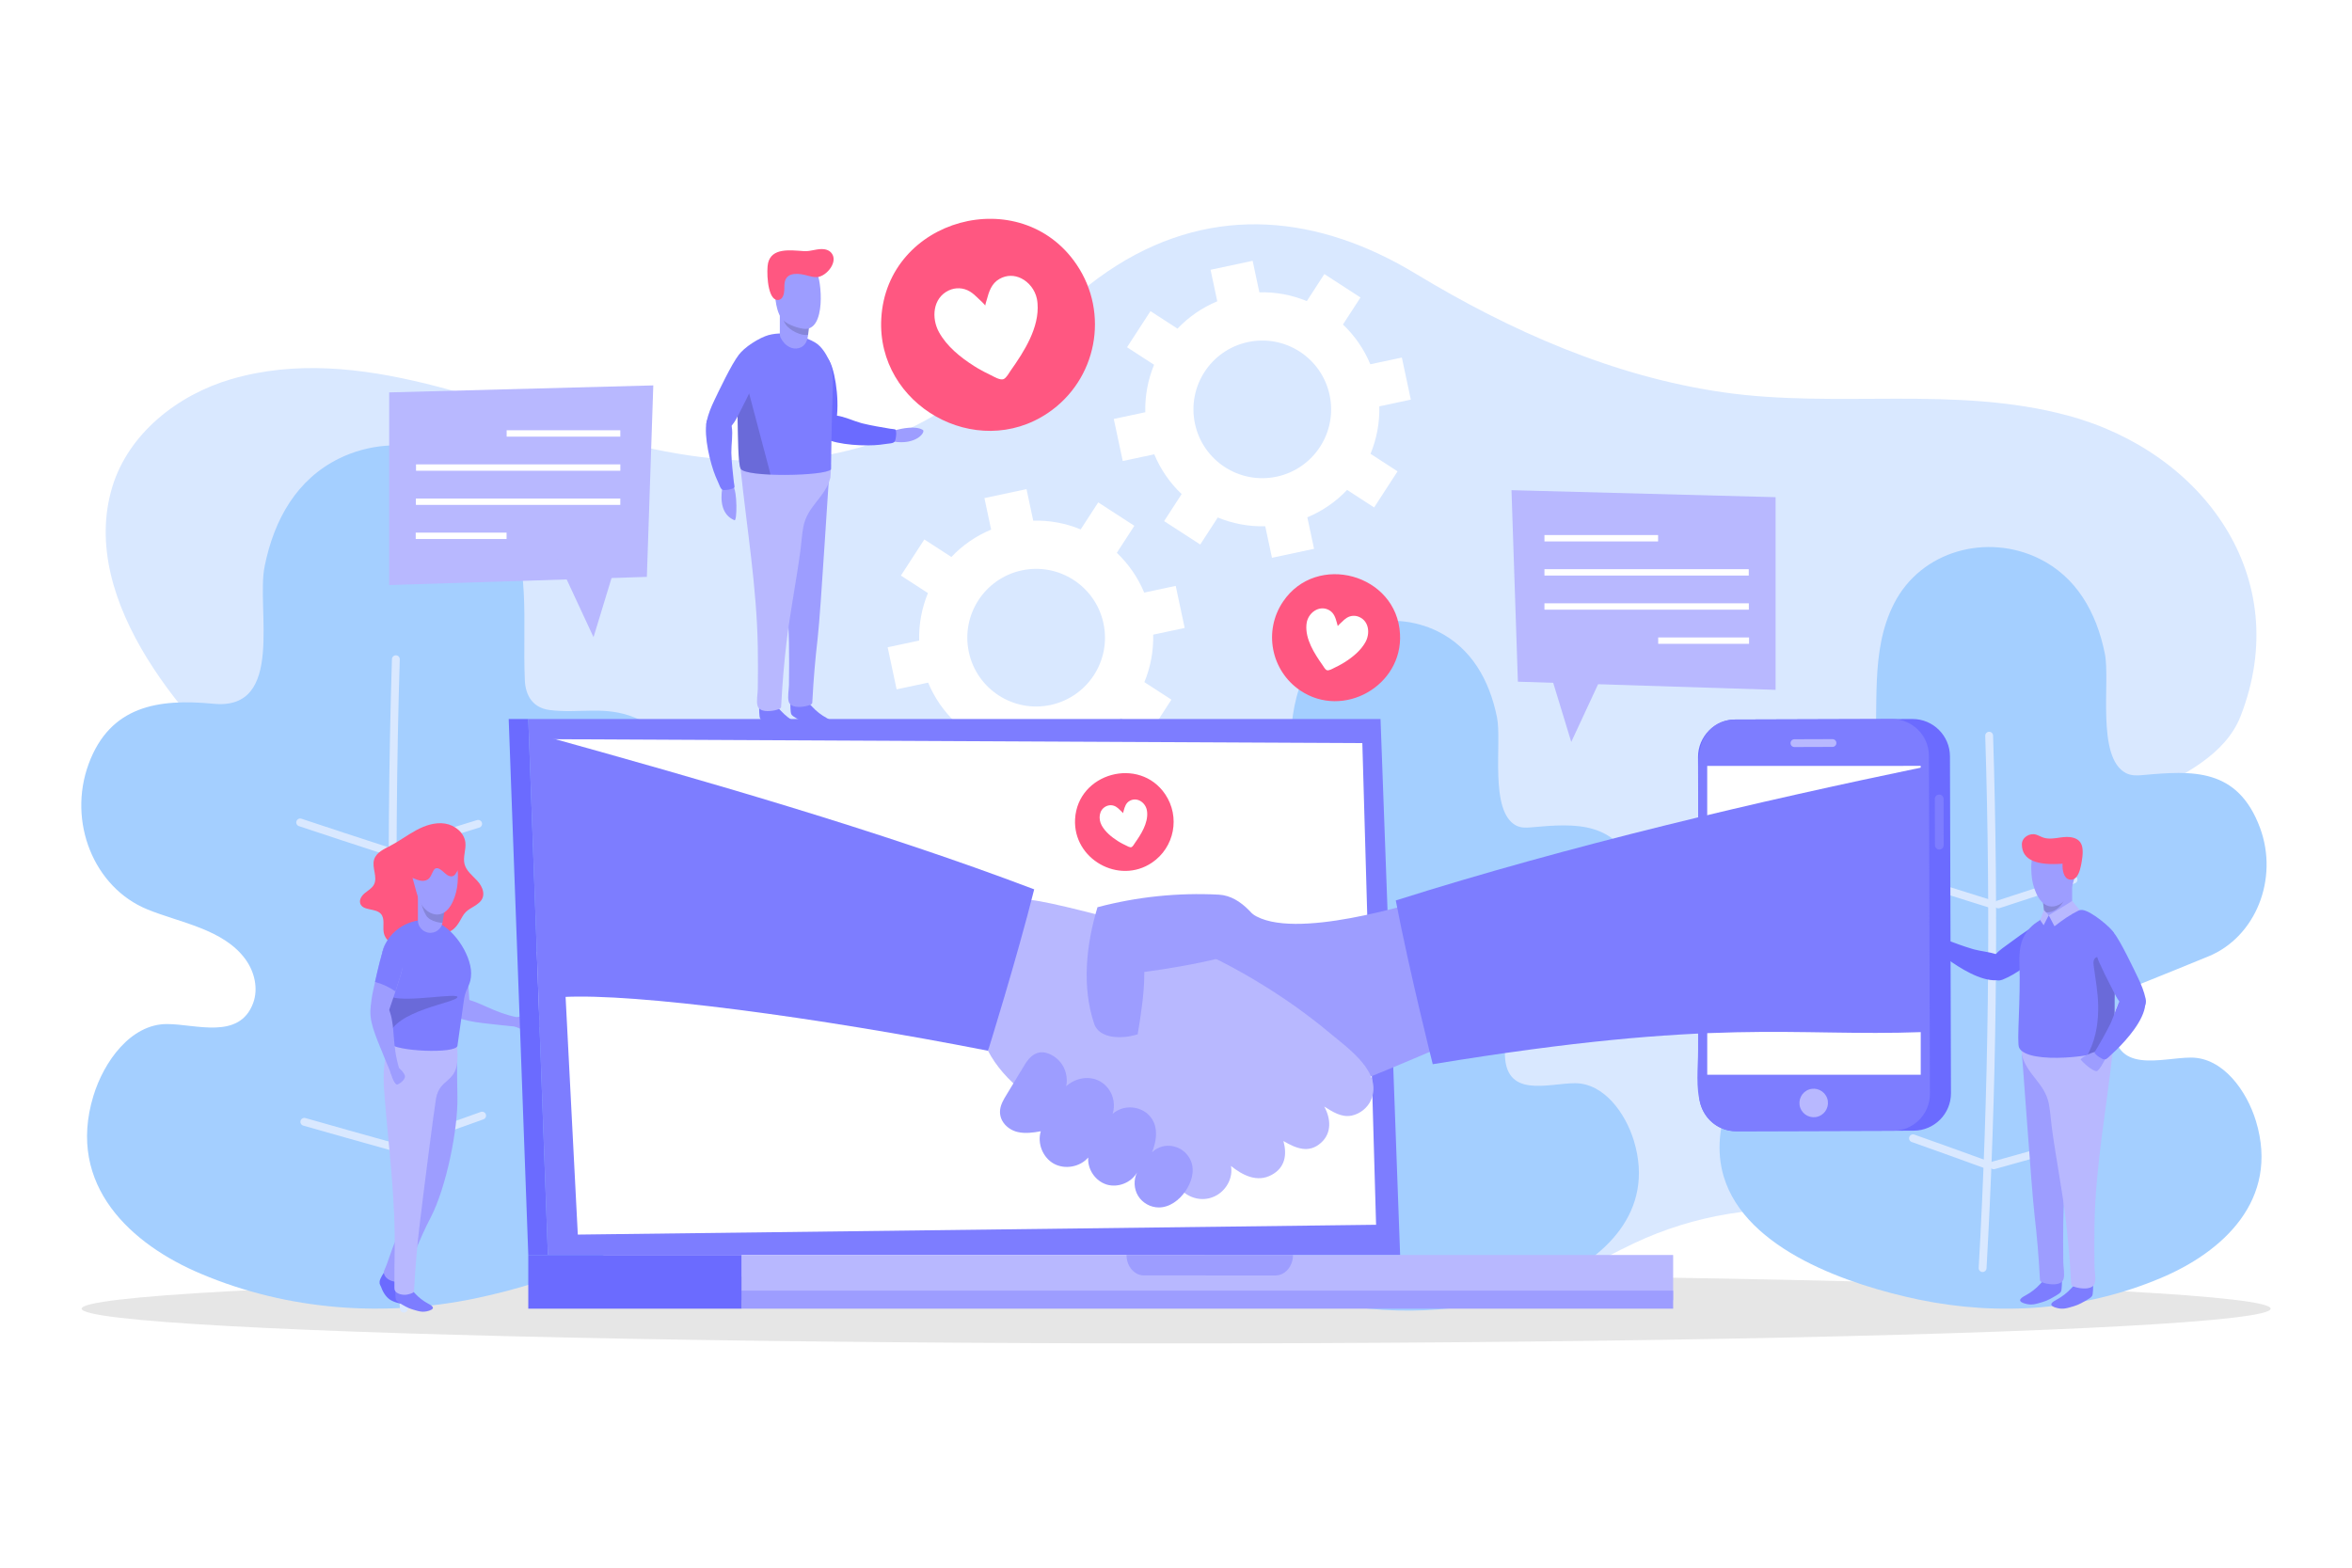 <?xml version="1.0" encoding="utf-8"?>
<!-- Generator: Adobe Illustrator 24.2.0, SVG Export Plug-In . SVG Version: 6.00 Build 0)  -->
<svg version="1.1" xmlns="http://www.w3.org/2000/svg" xmlns:xlink="http://www.w3.org/1999/xlink" x="0px" y="0px"
	 viewBox="0 0 750 500" style="enable-background:new 0 0 750 500;" xml:space="preserve">
<style type="text/css">
	.st0{fill:#FFFFFF;}
	.st1{fill:#D9E8FF;}
	.st2{opacity:0.1;}
	.st3{fill:#A4CFFF;}
	.st4{fill:#6B6BFF;}
	.st5{fill:#7D7DFF;}
	.st6{fill:#9D9DFF;}
	.st7{fill:#B8B8FF;}
	.st8{opacity:0.15;}
	.st9{fill:#FF5781;}
</style>
<g id="BACKGROUND">
	<rect class="st0" width="750" height="500"/>
	<path class="st1" d="M682.11,253.96c-19.08,8.67-38.88,16.32-37.97,35.13c1.08,22.24,26.67,36.81,28.58,58.91
		c4.65,53.84-58.4,42.1-89.82,38.4c-21.01-2.47-42.69,1.07-61.81,10.11c-22.68,10.72-43.04,26.72-69.17,17.83
		c-23.05-7.84-37.87-28.16-59.12-38.76c-33.3-16.6-73.06-6.8-107.72-0.07c-35.57,6.9-71.89,15.95-108.47,13.13
		c-22.78-1.76-51.72-8.72-65.39-28.24c-6.06-8.65-8.4-20.1-4.43-29.81c5.43-13.27,15.97-29.58,11.81-44.44
		c-4.27-15.27-21.52-23.04-32.93-32.65c-25.63-21.58-60.98-61.56-49.86-98.21c5.15-16.98,20.79-29.33,37.82-34.33
		c40.87-12.01,84.25,9.33,123.19,19.54c40.78,10.69,80.29,10.27,114.52-17.31c15.41-12.42,28.02-28.03,44.87-38.59
		c31.23-19.58,64.52-15.89,95.24,2.71c30.1,18.22,62.92,32.74,97.96,37.8c36.56,5.28,74.03-2.3,110.13,7.47
		c42.92,11.61,72.27,51.48,54.91,95.89C709.66,240.71,696.08,247.61,682.11,253.96z"/>
</g>
<g id="OBJECTS">
	<g>
		<g class="st2">
			<ellipse cx="375.05" cy="417.39" rx="349.01" ry="11.08"/>
		</g>
		<g>
			<g>
				<g>
					<path class="st0" d="M405.6,177.9l13.42-2.86l-2.14-10.05c4.88-2.03,9.17-5.03,12.68-8.73l8.62,5.59l7.47-11.52l-8.62-5.59
						c1.94-4.71,2.94-9.85,2.8-15.14l10.05-2.14l-2.86-13.42l-10.05,2.14c-2.03-4.88-5.03-9.17-8.73-12.68l5.59-8.62l-11.52-7.47
						l-5.59,8.62c-4.71-1.94-9.85-2.94-15.14-2.8l-2.14-10.05l-13.42,2.86l2.14,10.05c-4.88,2.03-9.17,5.03-12.68,8.73l-8.62-5.59
						l-7.47,11.52l8.62,5.59c-1.94,4.71-2.94,9.85-2.8,15.14l-10.05,2.14l2.86,13.42l10.05-2.14c2.03,4.88,5.03,9.17,8.73,12.68
						l-5.59,8.62l11.52,7.47l5.59-8.62c4.71,1.94,9.85,2.94,15.14,2.8L405.6,177.9z M381.05,135.14
						c-2.53-11.85,5.03-23.51,16.89-26.04c11.85-2.53,23.51,5.03,26.04,16.89c2.53,11.85-5.03,23.51-16.89,26.04
						C395.24,154.55,383.58,146.99,381.05,135.14z"/>
				</g>
			</g>
			<g>
				<g>
					<path class="st0" d="M333.49,250.72l13.42-2.86l-2.14-10.05c4.88-2.03,9.17-5.03,12.68-8.73l8.62,5.59l7.47-11.52l-8.62-5.59
						c1.94-4.71,2.94-9.85,2.8-15.14l10.05-2.14l-2.86-13.42L364.86,189c-2.03-4.88-5.03-9.17-8.73-12.68l5.59-8.62l-11.52-7.47
						l-5.59,8.62c-4.71-1.94-9.85-2.94-15.14-2.8l-2.14-10.05l-13.42,2.86l2.14,10.05c-4.88,2.03-9.17,5.03-12.68,8.73l-8.62-5.59
						l-7.47,11.52l8.62,5.59c-1.94,4.71-2.94,9.85-2.8,15.14l-10.05,2.14l2.86,13.42l10.05-2.14c2.03,4.88,5.03,9.17,8.73,12.68
						l-5.59,8.62l11.52,7.47l5.59-8.62c4.71,1.94,9.85,2.94,15.14,2.8L333.49,250.72z M308.94,207.96
						c-2.53-11.85,5.03-23.51,16.89-26.04c11.85-2.53,23.51,5.03,26.04,16.89c2.53,11.85-5.03,23.51-16.89,26.04
						C323.12,227.37,311.46,219.81,308.94,207.96z"/>
				</g>
			</g>
		</g>
		<g>
			<g>
				<path class="st3" d="M219.84,341.93c-2.63-5.65-6.6-10.82-11.92-14.07c-8.84-5.41-20.24-0.26-29.67-2.44
					c-4.82-1.12-9.47-4.43-10.83-9.31c-0.32-1.16-0.44-2.32-0.39-3.46c0.28-6.01,5.35-11.55,10.89-14.31
					c11.39-5.67,25.08-7.01,34.48-16.34c9.25-9.17,12.38-23.17,7.93-35.38c-3.04-8.33-9.75-14.4-17.85-17.72
					c-9.68-3.97-17.67-1.21-27.24-2.45c-5.27-0.68-7.67-4.53-7.88-9.49c-0.82-18.94,2.17-36.89-6.75-54.44
					c-9.79-19.26-33.69-25.52-52.51-16.27c-13.4,6.6-20.68,19.32-23.7,34.31c-2.8,13.49,6.63,46.13-16.32,43.9
					c-17.61-1.71-32.94,0.66-39.79,19.13c-6.84,18.5,1.66,39.5,18.69,46.45c10.37,4.26,24.32,6.26,31.33,15.97
					c2.86,3.97,4.11,9.3,2.42,13.89c-4.38,11.88-18.33,6.71-27.48,6.71c-11.55-0.01-20.14,11.96-23.48,22.95
					c-8.68,28.6,12.14,47.42,34.42,56.75c27.75,11.72,58.57,13.84,87.61,7.75c24.2-5.1,62.39-17.61,70.38-44.58
					C224.87,360.45,223.82,350.48,219.84,341.93z"/>
			</g>
			<g>
				<g>
					<g>
						<path class="st1" d="M122.94,272.5c-0.13,0-0.26-0.02-0.39-0.06c-9.01-2.92-18.17-5.93-27.22-8.95
							c-0.66-0.22-1.01-0.93-0.79-1.58c0.22-0.66,0.93-1.01,1.58-0.79c9.05,3.01,18.2,6.02,27.21,8.94c0.66,0.21,1.02,0.92,0.8,1.58
							C123.96,272.17,123.46,272.5,122.94,272.5z"/>
					</g>
					<g>
						<path class="st1" d="M124.61,366.82c-0.11,0-0.22-0.01-0.33-0.05c-9.15-2.54-18.43-5.15-27.58-7.77
							c-0.66-0.19-1.05-0.88-0.86-1.55c0.19-0.66,0.88-1.04,1.55-0.86c9.15,2.61,18.42,5.23,27.56,7.76
							c0.67,0.18,1.05,0.87,0.87,1.54C125.66,366.46,125.15,366.82,124.61,366.82z"/>
					</g>
				</g>
				<g>
					<g>
						<path class="st1" d="M125.15,272.51c-0.53,0-1.02-0.34-1.19-0.87c-0.21-0.66,0.16-1.36,0.82-1.57
							c9.14-2.88,18.33-5.75,27.33-8.51c0.66-0.2,1.36,0.17,1.56,0.83c0.2,0.66-0.17,1.36-0.83,1.56
							c-8.99,2.76-18.18,5.62-27.31,8.51C125.4,272.49,125.27,272.51,125.15,272.51z"/>
					</g>
					<g>
						<path class="st1" d="M126.81,366.74c-0.51,0-0.99-0.31-1.17-0.82c-0.24-0.65,0.1-1.37,0.75-1.6
							c8.98-3.27,18.04-6.52,26.93-9.68c0.65-0.23,1.37,0.11,1.6,0.76c0.23,0.65-0.11,1.37-0.76,1.6
							c-8.89,3.16-17.94,6.41-26.92,9.68C127.1,366.71,126.96,366.74,126.81,366.74z"/>
					</g>
				</g>
				<g>
					<path class="st1" d="M128.77,418.64c-0.66,0-1.21-0.51-1.25-1.18c-3.6-63.88-4.57-143.29-2.54-207.24
						c0.02-0.69,0.61-1.24,1.29-1.21c0.69,0.02,1.23,0.6,1.21,1.29c-2.02,63.88-1.05,143.21,2.54,207.02
						c0.04,0.69-0.49,1.28-1.18,1.32C128.82,418.64,128.8,418.64,128.77,418.64z"/>
				</g>
			</g>
		</g>
		<g>
			<g>
				<path class="st3" d="M551.71,350.81c2.32-4.98,5.82-9.55,10.52-12.41c7.8-4.77,17.86-0.23,26.17-2.15
					c4.25-0.99,8.36-3.9,9.55-8.21c0.28-1.02,0.39-2.04,0.34-3.05c-0.25-5.31-4.72-10.19-9.61-12.63
					c-10.05-5-22.12-6.18-30.42-14.41c-8.16-8.09-10.92-20.44-7-31.22c5.6-15.36,22.08-20.09,37.11-18.08
					c1.92,0.26,3.95,0.62,5.71-0.2c2.26-1.06,3.32-3.77,3.57-6.31c1.67-16.51-1.53-34.25,6.3-49.6
					c8.64-16.99,29.72-22.52,46.32-14.36c11.82,5.82,18.24,17.04,20.91,30.27c1.82,8.79-2.82,33.14,6.75,38.13
					c1.6,0.83,3.45,0.81,5.21,0.64c15.91-1.45,30.38-2.45,37.54,16.84c6.03,16.32-1.46,34.85-16.49,40.98
					c-7.4,3.04-14.82,6.05-22.23,9.02c-4.74,1.9-7.91,6.71-7.99,12.11c-0.3,16.84,15.18,11.15,24.69,11.14
					c10.19-0.01,17.76,10.55,20.71,20.25c7.66,25.23-10.71,41.83-30.37,50.07c-24.49,10.34-51.67,12.21-77.29,6.84
					c-21.35-4.5-55.05-15.54-62.09-39.33C547.27,367.16,548.2,358.36,551.71,350.81z"/>
			</g>
			<g>
				<g>
					<g>
						<path class="st1" d="M637.2,289.71c-0.53,0-1.02-0.34-1.19-0.86c-0.21-0.66,0.15-1.36,0.8-1.58c8.06-2.61,16.13-5.27,24-7.89
							c0.65-0.22,1.36,0.14,1.58,0.79c0.22,0.65-0.14,1.36-0.79,1.58c-7.88,2.62-15.96,5.28-24.02,7.9
							C637.46,289.69,637.33,289.71,637.2,289.71z"/>
					</g>
					<g>
						<path class="st1" d="M635.73,372.92c-0.55,0-1.05-0.36-1.2-0.92c-0.18-0.67,0.21-1.35,0.87-1.54
							c8.03-2.23,16.21-4.53,24.32-6.85c0.66-0.19,1.36,0.19,1.55,0.86c0.19,0.66-0.2,1.36-0.86,1.55
							c-8.11,2.32-16.3,4.62-24.34,6.85C635.95,372.91,635.84,372.92,635.73,372.92z"/>
					</g>
				</g>
				<g>
					<g>
						<path class="st1" d="M635.25,289.71c-0.12,0-0.25-0.02-0.38-0.06c-7.92-2.5-16.03-5.03-24.09-7.5
							c-0.66-0.2-1.03-0.9-0.83-1.56c0.2-0.66,0.9-1.03,1.56-0.83c8.07,2.48,16.18,5.01,24.11,7.51c0.66,0.21,1.02,0.91,0.82,1.57
							C636.28,289.37,635.78,289.71,635.25,289.71z"/>
					</g>
					<g>
						<path class="st1" d="M633.78,372.85c-0.14,0-0.29-0.02-0.43-0.08c-7.88-2.87-15.87-5.74-23.75-8.54
							c-0.65-0.23-0.99-0.95-0.76-1.6c0.23-0.65,0.95-0.99,1.6-0.76c7.88,2.8,15.88,5.67,23.76,8.54c0.65,0.24,0.98,0.95,0.75,1.6
							C634.77,372.53,634.29,372.85,633.78,372.85z"/>
					</g>
				</g>
				<g>
					<path class="st1" d="M632.21,405.7c-0.02,0-0.05,0-0.07,0c-0.69-0.04-1.22-0.63-1.18-1.32c3.17-56.26,3.87-113.35,2.09-169.7
						c-0.02-0.69,0.52-1.27,1.21-1.29c0.7-0.03,1.27,0.52,1.29,1.21c1.79,56.42,1.09,113.58-2.09,169.92
						C633.42,405.19,632.87,405.7,632.21,405.7z"/>
				</g>
			</g>
		</g>
		<g>
			<g>
				<path class="st3" d="M369.13,357.7c2.1-4.52,5.27-8.65,9.53-11.24c7.06-4.32,16.17-0.21,23.71-1.95
					c3.85-0.9,7.57-3.54,8.65-7.44c0.26-0.93,0.35-1.85,0.31-2.76c-0.22-4.81-4.27-9.23-8.7-11.44c-9.1-4.53-20.04-5.6-27.56-13.05
					c-7.39-7.33-9.89-18.52-6.34-28.27c5.07-13.91,19.99-18.2,33.61-16.37c1.73,0.23,3.58,0.56,5.17-0.18
					c2.04-0.96,3.01-3.42,3.24-5.71c1.51-14.96-1.38-31.02,5.7-44.93c7.83-15.39,26.92-20.39,41.96-13.01
					c10.7,5.27,16.52,15.44,18.94,27.41c1.65,7.96-2.56,30.02,6.12,34.54c1.44,0.75,3.12,0.73,4.72,0.58
					c14.41-1.31,27.52-2.22,34,15.25c5.46,14.79-1.32,31.57-14.94,37.12c-6.71,2.76-13.42,5.48-20.14,8.17
					c-4.29,1.72-7.16,6.08-7.24,10.97c-0.27,15.25,13.75,10.1,22.37,10.09c9.23,0,16.09,9.56,18.76,18.34
					c6.94,22.85-9.7,37.89-27.5,45.35c-22.18,9.37-46.8,11.06-70.01,6.2c-19.34-4.08-49.86-14.07-56.24-35.62
					C365.11,372.5,365.96,364.53,369.13,357.7z"/>
			</g>
		</g>
		<g>
			<g>
				<path class="st4" d="M654.09,294.11c-2.32-0.33-4.55,0.55-6.42,1.8c-2.27,1.53-4.51,3.09-6.69,4.74
					c-1.46,1.1-3.26,2.24-4.58,3.64c-2.21-0.69-4.64-0.89-6.89-1.48c-0.15-0.04-0.31-0.08-0.46-0.13c-2.87-0.84-5.72-1.92-8.47-2.94
					c-0.11-0.04-0.99-0.45-1.39-0.57c-0.61-1.42-1.93-3.29-3.07-4.05c-1.07,1.32-1.95,2.66-2.56,4.2c-0.18,0.46-0.35,0.95-0.3,1.44
					c0.06,0.61,2.87,1.73,4.12,2.02c0.01,0.02,0,0.04,0.01,0.05c0.23,0.61,1.09,1.11,1.6,1.52c0.63,0.51,1.28,1.01,1.94,1.5
					c3.86,2.81,10.63,7.09,15.67,6.78c0.59,0.14,1.28,0.09,2-0.19c2.22-0.89,4.28-2.14,6.25-3.53c1.9-1.34,10.91-7.55,12.9-9.99
					C659.43,296.85,656.07,294.4,654.09,294.11z"/>
			</g>
			<g>
				<path class="st5" d="M645.5,415.7c2.3,0.74,3.59,0.23,5.91-0.45c1.59-0.46,3.02-1.33,4.44-2.18c0.5-0.3,1.01-0.61,1.33-1.09
					c0.34-0.5,0.35-3.42,0.3-4.02c-0.03-0.46-0.02-2.67-0.34-3c-0.33-0.32-3.71-1.16-4.17-1.24c-1.14-0.2,0.55,4.51-0.59,4.66
					c-0.94,0.12-1.22,0.49-1.83,1.16c-1.33,1.46-2.91,2.68-4.65,3.62C644.92,413.7,642.78,414.82,645.5,415.7z"/>
			</g>
			<g>
				<path class="st6" d="M662.81,329.33c-0.47-0.25-1.02-0.26-1.54-0.27c-5.27-0.08-18.38-4.91-16.94,2.82
					c0.48,2.59,3.34,46.29,4.48,56.09c0.74,6.34,1.28,12.72,1.62,19.1c0.02,0.42,0.05,0.84,0.08,1.26c0.04,0.65,1.74,0.99,2.18,1.08
					c1.6,0.34,4.75,0.57,5.33-1.51c0.42-1.51-0.06-3.75-0.08-5.29c-0.07-4.5-0.08-8.99,0-13.49c0.33-19.01,3.95-37.39,5.93-56.22
					C664,331.58,663.98,329.95,662.81,329.33z"/>
			</g>
			<g>
				<path class="st5" d="M655.45,417.03c2.3,0.74,3.59,0.23,5.91-0.45c1.59-0.46,3.02-1.33,4.44-2.18c0.5-0.3,1.01-0.61,1.33-1.09
					c0.34-0.5,0.35-3.42,0.3-4.02c-0.03-0.46-0.02-2.67-0.34-3c-0.33-0.32-3.71-1.16-4.17-1.24c-1.14-0.2,0.55,4.51-0.59,4.66
					c-0.94,0.12-1.22,0.49-1.83,1.16c-1.33,1.46-2.91,2.68-4.65,3.62C654.86,415.03,652.72,416.15,655.45,417.03z"/>
			</g>
			<g>
				<path class="st7" d="M672.76,330.66c-0.47-0.25-1.02-0.26-1.54-0.27c-5.27-0.08-10.54-0.05-15.8,0.07c-0.02,0-0.03,0-0.05,0
					c-1.53-0.88-3.24-1.46-5-1.56c-1.8-0.1-3.64,0.22-4.94,1.62c-0.67,0.72-0.87,1.36-0.88,2.35c0,1.24,0.19,3.64,0.19,3.64
					c1.6,6.26,7.39,9.03,8.62,15.67c0.48,2.59,0.62,5.25,0.98,7.87c1.32,9.77,3.27,19.45,4.42,29.24c0.74,6.34,1.28,12.72,1.62,19.1
					c0.02,0.42,0.05,0.84,0.08,1.26c0.04,0.65,1.74,0.99,2.18,1.08c1.6,0.34,4.75,0.57,5.33-1.51c0.42-1.51-0.06-3.75-0.08-5.29
					c-0.07-4.5-0.08-8.99,0-13.49c0.33-19.01,3.95-37.39,5.93-56.22C673.94,332.91,673.92,331.28,672.76,330.66z"/>
			</g>
			<g>
				<path class="st5" d="M644.84,299.92c-0.85,2.39-0.98,4.99-0.89,7.53c0.43,11.38-0.92,25-0.1,26.7c2.73,5.65,27,2.71,28.77,0.1
					c2.19-3.24,1.56-11.47,1.69-15.38c0.19-6.15-0.32-12.3-0.83-18.43c-0.08-0.93,0.88-2.14,0.52-3c-0.53-1.26-7.21-7.05-10.08-7.22
					c-1.14-0.07-9.52,1.44-10.63,1.7c-3.13,0.74-0.71,0.3-3.77,2.2C647.48,295.4,645.65,297.66,644.84,299.92z"/>
			</g>
			<g>
				<polygon class="st6" points="660.76,290.61 653.56,292 653.29,291.94 651.93,291.64 651.05,284.33 660.76,280.02 				"/>
			</g>
			<g class="st8">
				<path d="M651.05,284.33l0.8,6.58c2.16,0.5,4.42-0.86,5.68-2.7c1.28-1.86,1.78-4.13,2.39-6.3c0.16-0.57,0.33-1.15,0.48-1.73
					L651.05,284.33z"/>
			</g>
			<g>
				<path class="st6" d="M649.29,284.86c0.81,1.82,2.1,3.64,4.03,4.14c2.19,0.56,4.49-0.82,5.77-2.68s1.78-4.13,2.39-6.3
					c0.42-1.52,0.91-3.05,1.05-4.62c0.13-1.58-0.13-3.25-1.08-4.52c-0.89-1.19-2.29-1.9-3.71-2.36c-3.34-1.08-6.39-0.33-8.57,2.47
					c-1.57,2.01-1.55,5.5-1.36,7.89C647.95,280.94,648.45,282.98,649.29,284.86z"/>
			</g>
			<g>
				<path class="st7" d="M660.78,287.32c0.08,0.17,2.38,2.91,2.38,2.91c-3.07,1.5-5.33,3.11-8.03,5.19l-1.84-3.49
					C656.01,290.23,657.91,289.22,660.78,287.32z"/>
			</g>
			<g>
				<polygon class="st7" points="653.29,291.94 651.67,295.09 650.58,293.48 651.76,290.23 				"/>
			</g>
			<g>
				<path class="st9" d="M664.12,271.84c0.01-0.87-0.08-1.72-0.36-2.44c-0.76-1.96-2.84-2.48-4.76-2.46
					c-0.67,0.01-1.33,0.08-1.99,0.17c-1.8,0.27-3.66,0.6-5.39,0.05c-0.8-0.26-1.52-0.69-2.32-0.95c-1.99-0.66-4.56,0.81-4.57,3.05
					c-0.01,5.22,5.02,6.82,12.97,6.21c-0.02,0.27-0.02,0.57-0.01,0.88c0.06,1.98,0.76,4.55,3.09,4.18c0.54-0.08,1.02-0.43,1.37-0.86
					c0.99-1.23,1.37-3.22,1.64-4.74C663.94,274.02,664.11,272.91,664.12,271.84z"/>
			</g>
			<g class="st8">
				<path d="M665.64,336.54c3.64-0.61,6.43-1.46,6.99-2.28c2.19-3.24,1.56-11.47,1.69-15.38c0.09-2.86,0.03-5.73-0.12-8.59
					c-0.3-0.9-0.6-1.81-1.05-2.65c-1.41-2.63-6.09-3.98-5.56,0.1c0.56,4.34,1.4,8.58,1.47,12.97c0.08,4.86-0.59,9.8-2.64,14.21
					C666.17,335.46,665.9,336,665.64,336.54z"/>
			</g>
			<g>
				<g>
					<path class="st5" d="M681.74,311.81c1.05,2.17,1.95,4.41,2.46,6.74c0.42,1.92-0.58,3.37-2.38,3.56
						c-1.58,0.17-3.21-0.27-4.53-1.23c-2.03-1.48-3.15-4.38-4.33-6.61c-1.27-2.42-2.45-4.88-3.58-7.37
						c-0.93-2.05-1.44-4.39-0.73-6.63c0.61-1.91,3.58-4.83,5.34-2.83C676.07,299.81,680.73,309.72,681.74,311.81z"/>
				</g>
				<g>
					<path class="st6" d="M671.34,337.48c-0.13,0.75-2.1,4.2-2.81,4.16c-0.49-0.03-0.94-0.27-1.37-0.53
						c-1.42-0.85-2.6-1.95-3.73-3.21c1.08-1.13,3.6-2.27,5.09-2.49C669.23,336.93,669.78,337.23,671.34,337.48z"/>
				</g>
				<g>
					<path class="st5" d="M673.22,325.94c1.13-2.52,1.75-5.38,3.22-7.68c1.14-1.77,1.4-0.3,3.34-0.26c0.64,0.01,1.28,0.09,1.87,0.34
						c1.77,0.77,2.53,0.97,2.43,2.06c-0.43,5.05-5.83,11.12-9.27,14.5c-0.58,0.57-1.18,1.13-1.79,1.67
						c-0.49,0.43-1.12,1.2-1.76,1.32c-0.43,0.08-0.85-0.14-1.23-0.37c-0.77-0.44-1.68-0.97-2.14-1.81
						c-0.07-0.12,0.78-1.35,0.85-1.47c1.46-2.55,2.99-5.18,4.29-7.88C673.09,326.23,673.15,326.09,673.22,325.94z"/>
				</g>
			</g>
		</g>
		<g>
			<g>
				<g>
					<path class="st6" d="M284.72,140.81c7.54,1.29,10.55-3.1,9.54-3.7c-2.27-1.35-6.31-0.56-9.35,0.22
						C285.64,138.83,285.52,139.45,284.72,140.81z"/>
				</g>
				<g>
					<path class="st4" d="M274.62,134.93c-2.66-0.73-5.27-2.07-7.98-2.4c-2.09-0.25-1.12,0.89-2.32,2.41
						c-0.39,0.5-0.75,1.04-0.92,1.66c-0.53,1.86-1.46,2.66-0.5,3.17c4.31,2.26,13.35,2.57,17.64,2.08c0.81-0.09,1.63-0.19,2.43-0.32
						c0.64-0.1,1.64-0.1,2.14-0.52c0.34-0.28,0.43-0.75,0.5-1.19c0.15-0.88,0.32-1.92-0.04-2.8c-0.05-0.13-1.53-0.26-1.68-0.28
						c-2.9-0.49-5.9-0.98-8.81-1.69C274.93,135.01,274.77,134.97,274.62,134.93z"/>
				</g>
			</g>
			<g>
				<path class="st4" d="M266.75,133.81c-0.67,4.8-1.81,1.22-3.79,5.65c0.35-0.77-0.88-3.92-1.03-4.85
					c-0.27-1.63-0.46-3.28-0.59-4.93c-0.25-3.38-0.38-7.05,0.22-10.4c0.33-1.85,0.67-7.2,2.53-4.81
					C265.9,116.75,267.81,126.28,266.75,133.81z"/>
			</g>
			<g>
				<path class="st5" d="M264.03,231.55c-2.3,0.74-3.59,0.23-5.91-0.45c-1.59-0.46-3.02-1.33-4.44-2.18
					c-0.5-0.3-1.01-0.61-1.33-1.09c-0.34-0.5-0.35-3.42-0.3-4.02c0.03-0.46,0.02-2.67,0.34-3c0.33-0.32,3.71-1.16,4.17-1.24
					c1.14-0.2-0.55,4.51,0.59,4.66c0.94,0.12,1.22,0.49,1.83,1.16c1.33,1.46,2.91,2.68,4.65,3.62
					C264.61,229.55,266.75,230.67,264.03,231.55z"/>
			</g>
			<g>
				<path class="st6" d="M246.71,145.18c0.47-0.25,1.02-0.26,1.54-0.27c5.27-0.08,16.49,3.11,16.49,3.11
					c-0.48,2.59-2.89,45.99-4.03,55.79c-0.74,6.34-1.28,12.72-1.62,19.1c-0.02,0.42-0.05,0.84-0.08,1.26
					c-0.04,0.65-1.74,0.99-2.18,1.08c-1.6,0.34-4.75,0.57-5.33-1.51c-0.42-1.51,0.06-3.75,0.08-5.29c0.07-4.5,0.08-8.99,0-13.49
					c-0.33-19.01-3.95-37.39-5.93-56.22C245.53,147.43,245.55,145.8,246.71,145.18z"/>
			</g>
			<g>
				<path class="st5" d="M254.08,232.88c-2.3,0.74-3.59,0.23-5.91-0.45c-1.59-0.46-3.02-1.33-4.44-2.18
					c-0.5-0.3-1.01-0.61-1.33-1.09c-0.34-0.5-0.35-3.42-0.3-4.02c0.03-0.46,0.02-2.67,0.34-3c0.33-0.32,3.71-1.16,4.17-1.24
					c1.14-0.2-0.55,4.51,0.59,4.66c0.94,0.12,1.22,0.49,1.83,1.16c1.33,1.46,2.91,2.68,4.65,3.62
					C254.67,230.88,256.81,232,254.08,232.88z"/>
			</g>
			<g>
				<path class="st7" d="M236.77,146.51c0.47-0.25,1.02-0.26,1.54-0.27c5.27-0.08,10.54-0.05,15.8,0.07c0.02,0,0.03,0,0.05,0
					c1.53-0.88,3.24-1.46,5-1.56c1.8-0.1,3.64,0.22,4.94,1.62c0.67,0.72,0.87,1.36,0.88,2.35c0,1.24-0.19,3.64-0.19,3.64
					c-1.6,6.26-7.39,9.03-8.62,15.67c-0.48,2.59-0.62,5.25-0.98,7.87c-1.32,9.77-3.27,19.45-4.42,29.24
					c-0.74,6.34-1.28,12.72-1.62,19.1c-0.02,0.42-0.05,0.84-0.08,1.26c-0.04,0.65-1.74,0.99-2.18,1.08
					c-1.6,0.34-4.75,0.57-5.33-1.51c-0.42-1.51,0.06-3.75,0.08-5.29c0.07-4.5,0.08-8.99,0-13.49c-0.33-19.01-3.51-37.97-5.49-56.8
					C236.03,148.18,235.6,147.13,236.77,146.51z"/>
			</g>
			<g>
				<path class="st5" d="M264.69,115.78c0.85,2.39,0.98,4.99,0.89,7.53c-0.43,11.38-0.59,26.42-0.59,26.42
					c-1.99,2.16-27.35,2.56-28.82-0.23c-0.85-1.62-0.82-10.85-0.95-14.76c-0.19-6.15,0.32-12.3,0.83-18.43
					c0.08-0.93-1.01-2.21-0.52-3c1.59-2.51,6.77-5.69,9.55-6.44c5.65-1.51,11.97,0.58,15.03,2.48
					C262.15,110.61,263.88,113.52,264.69,115.78z"/>
			</g>
			<g>
				<path class="st6" d="M249.45,108.59c1.11,1.76,3.27,3.06,5.38,2.41c1.99-0.61,2.62-2.31,2.85-4.2c0.23-1.91,0.46-3.82,0.69-5.73
					c0.04-0.3,0.07-0.59,0.11-0.89l-9.81-4.15c0,0,0,7.57,0,10.5C248.67,107.41,248.96,107.82,249.45,108.59z"/>
			</g>
			<g class="st8">
				<path d="M258.48,100.19l-0.8,6.58c-2.16,0.5-5.87-1.43-7.13-3.27c-1.28-1.86-1.42-4.78-0.94-5.73c0.27-0.53-0.33-1.15-0.48-1.73
					L258.48,100.19z"/>
			</g>
			<g>
				<path class="st6" d="M256.21,104.86c-2.24-0.3-5.79-1.54-7.07-3.4c-2.16-3.16-2-8.63-2.13-10.2c-0.13-1.58,0.13-3.25,1.08-4.52
					c0.89-1.19,2.29-1.9,3.71-2.36c3.34-1.08,6.39-0.33,8.57,2.47C261.94,88.85,263.62,105.86,256.21,104.86z"/>
			</g>
			<g>
				<path class="st9" d="M247.37,95.57c0.21,0.08,0.44,0.12,0.68,0.11c1.62-0.06,2.01-1.99,2.05-3.26c0.03-0.9-0.03-1.82,0.2-2.7
					c0.85-3.19,4.91-2.45,7.22-1.81c0.98,0.27,1.99,0.53,3.01,0.47c3.09-0.2,7.11-5.13,4.4-7.92c-0.55-0.56-1.32-0.86-2.09-0.97
					c-2.2-0.3-4.28,0.76-6.45,0.61c-4.56-0.32-10.3-1.1-11.47,3.79C244.41,86.01,244.58,94.5,247.37,95.57z"/>
			</g>
			<g class="st8">
				<path d="M245.37,150.01c-2.13-8.06-4.26-16.13-6.4-24.19c-0.11-0.42-0.23-0.85-0.53-1.16c-0.58-0.59-1.62-0.45-2.25,0.09
					c-0.38,0.33-0.64,0.76-0.84,1.22c-0.15,2.92-0.22,5.84-0.13,8.76c0.12,3.91,0.1,13.15,0.95,14.76c0.56,1.07,4.61,1.67,9.51,1.88
					C245.6,150.92,245.48,150.46,245.37,150.01z"/>
			</g>
			<g>
				<g>
					<path class="st5" d="M227.79,127.67c-1.05,2.17-1.95,4.41-2.46,6.74c-0.42,1.92,0.58,3.37,2.38,3.56
						c1.58,0.17,3.21-0.27,4.53-1.23c2.03-1.48,3.15-4.38,4.33-6.61c1.27-2.42,2.45-4.88,3.58-7.37c0.93-2.05,1.44-4.39,0.73-6.63
						c-0.61-1.91-3.58-4.83-5.34-2.83C233.46,115.66,228.8,125.58,227.79,127.67z"/>
				</g>
				<g>
					<path class="st6" d="M230.32,155.68c-0.67,4-0.2,8.56,3.9,10.25c0.81,0.33,0.96-9.18-0.49-11.02
						C232.47,156.02,231.85,156.07,230.32,155.68z"/>
				</g>
				<g>
					<path class="st5" d="M233.21,144.35c-0.03-2.76,0.55-5.63,0.12-8.33c-0.33-2.08-1.16-0.83-2.96-1.57
						c-0.59-0.24-1.21-0.43-1.85-0.43c-1.93,0-2.96-0.68-3.18,0.39c-0.99,4.76,1.19,13.54,2.84,17.53c0.31,0.76,0.63,1.51,0.98,2.25
						c0.27,0.59,0.55,1.55,1.08,1.92c0.36,0.25,0.84,0.21,1.28,0.16c0.88-0.1,1.93-0.22,2.68-0.81c0.11-0.09-0.17-1.55-0.19-1.69
						c-0.32-2.92-0.67-5.94-0.78-8.94C233.21,144.67,233.21,144.51,233.21,144.35z"/>
				</g>
			</g>
		</g>
		<g>
			<g>
				<g>
					<path class="st6" d="M142.65,316.68c0.39,2.15,0.92,4.3,1.76,6.34c0.69,1.68,2.12,2.34,3.46,1.67
						c1.17-0.58,1.56-1.87,1.97-3.21c0,0-0.72-11.78-1.21-14.22c-0.41-2.01-7.83-7.56-8.01-5.21
						C140.39,304.82,142.27,314.61,142.65,316.68z"/>
				</g>
				<g>
					<path class="st6" d="M163.81,327.21c1.72,0.71,3.47,1.96,7.4,0.77c2.25-0.68,3.5-2.57-2.67-3.94
						c-1.24-0.23-3.31,0.16-4.28,0.67C164.71,325.96,164.56,326.38,163.81,327.21z"/>
				</g>
				<g>
					<path class="st6" d="M147.77,318.47c-1.92-0.35-1.08,0.24-2.26,1.38c-0.39,0.37-0.74,0.79-0.93,1.28
						c-0.58,1.48-2.32,1.1-1.53,1.71c3.68,2.82,8.05,3.18,16.82,4.13c2.24,0.24,6.08,0.62,6.08,0.62c0.32-0.19,0.63-2.79-0.86-3.09
						C157.03,322.84,153.16,319.45,147.77,318.47z"/>
				</g>
			</g>
			<g>
				<g>
					<g>
						<path class="st4" d="M131.16,415.57c-2.11,0.47-4.06,0.36-6.31-0.77c-1.54-0.77-2.66-2.47-3.29-4.25
							c-0.22-0.62-0.62-0.9-0.51-1.83c0.11-0.93,1.23-2.75,1.97-3.61c0.56-0.65,1.13-2.13,2.05-2.3c0.92-0.17,3.42,0.78,3.94,1.22
							c1.29,1.12-2.58,2.93-2.07,4.04c0.42,0.9,0.4,0.95,0.62,1.81c0.49,1.87,1.71,2.27,3.46,3.22
							C132.02,413.64,133.67,415,131.16,415.57z"/>
					</g>
				</g>
			</g>
			<g>
				<g>
					<path class="st6" d="M131.15,330.7c5.23-3.29,8.48-0.26,13.08-1.41c0.01,0,0,0.05,0.02,0.04c1.94-0.55,1.3,5.66,1.61,20.51
						c0.21,10.2-3.52,28.98-8.66,38.74c-3.33,6.32-5.66,13.13-8.72,18.71c-0.2,0.37-0.24,0.86-0.52,1.22
						c-0.44,0.57-1.79,0.35-2.37,0.22c-1.56-0.36-2.91-1.2-3.21-2.75c-0.06-0.33,0.09-0.65,0.2-0.9c1.26-2.77,2.23-6.59,3.66-9.59
						c7.95-16.68,5.08-34.16,3.42-49.66C128.77,337.69,130.63,331.02,131.15,330.7z"/>
				</g>
			</g>
			<g>
				<path class="st9" d="M129.48,301.45c-2.95,1.13-6.68-1.04-7.14-4.17c-0.3-2.01,0.46-4.4-0.94-5.87
					c-1.75-1.84-5.76-0.86-6.53-3.27c-0.39-1.25,0.51-2.53,1.53-3.35c1.01-0.82,2.23-1.5,2.84-2.65c1.27-2.4-0.75-5.43,0.06-8.02
					c0.7-2.25,3.17-3.33,5.26-4.42c2.82-1.47,5.38-3.41,8.18-4.92c2.8-1.51,5.99-2.59,9.14-2.11c3.15,0.48,6.15,2.87,6.52,6.03
					c0.26,2.3-0.84,4.65-0.27,6.89c0.55,2.17,2.49,3.64,4.01,5.27c1.88,2.01,3,4.98,0.64,7.04c-2.1,1.83-3.94,1.91-5.39,4.53
					c-1.01,1.82-2.1,3.9-4.13,4.74c-2.33,0.96-4.41-0.51-6.7-0.18C133.73,297.4,132.07,300.45,129.48,301.45z"/>
			</g>
			<g>
				<path class="st5" d="M136.85,418.03c-2.07,0.67-3.23,0.21-5.32-0.4c-1.43-0.42-2.72-1.19-4-1.96c-0.45-0.27-0.91-0.55-1.2-0.98
					c-0.3-0.45-0.31-3.07-0.27-3.61c0.03-0.41,0.02-2.41,0.31-2.7c0.29-0.29,3.34-1.05,3.75-1.12c1.02-0.18-0.5,4.06,0.53,4.2
					c0.84,0.11,1.1,0.44,1.65,1.04c1.2,1.31,2.62,2.41,4.18,3.26C137.37,416.23,139.3,417.23,136.85,418.03z"/>
			</g>
			<g>
				<path class="st7" d="M124.39,332.8c5.27-0.08,7.4-0.31,12.67-0.18c0.02,0,0.03,0,0.05,0c1.53-0.88,3.99-0.12,5-1.56
					c1.99-2.82,3.77-3.93,3.77,6.13c0,8.36-5.6,6.47-6.84,13.11c-0.48,2.59-4.18,31.35-5.32,41.15c-0.74,6.34-1.28,12.72-1.62,19.1
					c-0.02,0.42-0.05,0.84-0.08,1.26c-0.04,0.65-1.74,0.99-2.18,1.08c-1.18,0.25-3.43-0.09-3.96-1.4c-0.11-0.28-0.11-0.59-0.11-0.89
					c0.01-3.31-0.02-6.63,0.05-9.94c0.42-18.45-1.95-34.51-3.33-52.79C121.77,338.27,123.86,332.81,124.39,332.8z"/>
			</g>
			<g>
				<path class="st5" d="M150.23,310.41c0,3.97-1.7,4.53-2.25,8.24c-0.87,5.93-1.95,13.84-2.11,14.89
					c-0.41,2.68-20.09,1.76-21.49-0.74c-0.76-1.36-5.32-24.21-1.65-31.48c3.73-7.4,11.63-8.5,14.86-7.76
					C144.27,295.1,150.23,304.39,150.23,310.41z"/>
			</g>
			<g>
				<path class="st6" d="M134.81,296.67c0.52,0.41,1.14,0.7,1.81,0.81c2.04,0.33,4.09-1.06,4.45-3.11l0.96-5.51
					c0.06-0.35-0.11-0.71-0.43-0.87l-7.14-3.67c-0.55-0.28-1.2,0.12-1.2,0.73c0,0,0,8.54,0,8.54
					C133.27,294.8,133.88,295.94,134.81,296.67z"/>
			</g>
			<g class="st8">
				<path d="M134.05,285.06c0-0.62,0.59-1.01,1.09-0.73l6.5,3.67c0.29,0.16,0.45,0.52,0.4,0.87l-0.95,5.44
					c-0.02,0.1-3.89-0.21-5.2-2.34c-0.92-1.49-1.41-3.23-1.84-4.98C134.05,285.87,134.05,285.06,134.05,285.06z"/>
			</g>
			<g>
				<path class="st6" d="M144.45,287.42c-0.81,1.82-2.1,3.64-4.03,4.14c-2.19,0.56-4.49-0.82-5.77-2.68
					c-1.28-1.86-1.78-4.13-2.39-6.3c-0.42-1.52-0.91-3.05-1.05-4.62c-0.13-1.58,0.13-3.25,1.08-4.52c0.89-1.19,2.29-1.9,3.71-2.36
					c3.34-1.08,6.39-0.33,8.57,2.47c1.57,2.01,1.55,5.5,1.36,7.89C145.79,283.5,145.29,285.53,144.45,287.42z"/>
			</g>
			<g>
				<path class="st9" d="M145.92,277.68c-0.48,0.64-0.74,1.53-1.61,1.78c-0.59,0.17-1.23-0.07-1.74-0.42
					c-0.6-0.4-1.1-0.94-1.67-1.39c-3.12-2.48-2.63,1.78-4.56,2.89c-1.38,0.8-2.92,0.24-4.26-0.32c-0.92-0.38-1.94-0.71-2.88-0.39
					c-0.97,0.33-1.28,1.47-2.07,2.03c-0.37,0.26-0.87,0.38-1.27,0.17c-0.29-0.14-0.48-0.42-0.63-0.71
					c-0.82-1.56-0.57-3.57,0.49-4.96c1.08-1.43,2.88-2.17,4-3.57c1.42-1.78,1.58-4.45,3.35-5.88c1.84-1.49,4.63-0.94,6.67,0.26
					c2.04,1.2,3.74,2.97,5.9,3.96c1.23,0.56,2.41,5.67,1.31,5.86C146.48,277.09,146.17,277.35,145.92,277.68z"/>
			</g>
			<g class="st8">
				<path d="M121.64,305.25c1.52-1.22-1.38,11.08,3.36,12.76c4.78,1.69,20.93-1.42,20.88-0.01c-0.06,1.8-20.41,4.21-22.05,12.83
					C122.67,325.89,120.53,312.99,121.64,305.25z"/>
			</g>
			<g>
				<g>
					<path class="st6" d="M119.03,315.73c-0.47,2.14-0.81,4.32-0.82,6.53c-0.01,1.82,1.05,2.98,2.55,2.88
						c1.31-0.09,2.16-1.12,3.05-2.2c0,0,3.89-11.14,4.37-13.59c0.4-2.01-4.3-10-5.38-7.9C121.53,303.91,119.48,313.67,119.03,315.73
						z"/>
				</g>
				<g>
					<path class="st6" d="M124.34,341.1c0.23,1.51,1.25,4.43,2.15,4.8c0.4,0.17,2.91-1.45,2.62-2.79c-0.39-1.21-1.45-2.2-2.36-2.8
						C125.87,341.29,125.42,341.36,124.34,341.1z"/>
				</g>
				<g>
					<path class="st6" d="M124.36,322.83c-0.61-1.85-0.73-0.83-2.29-1.33c-0.51-0.16-1.04-0.28-1.57-0.21
						c-1.58,0.2-2.08-1.52-2.24-0.53c-0.72,4.58,1.05,8.59,4.4,16.75c0.86,2.08,2.35,5.64,2.35,5.64c0.33,0.19,2.75-0.77,2.31-2.23
						C124.94,333.05,126.07,328.03,124.36,322.83z"/>
				</g>
				<g>
					<path class="st5" d="M122.8,301.44c1.08-2.1,3.99,0.1,4.82,1.75c0.96,1.93,0.96,4.14,0.56,6.15c-0.22,1.11-1.14,4.02-2.08,6.86
						c-1.98-1.37-4.19-2.41-6.51-3.01C120.4,309.48,121.83,303.33,122.8,301.44z"/>
				</g>
			</g>
		</g>
		<g>
			<g>
				<polygon class="st5" points="446.47,400.27 174.71,400.27 168.46,229.32 440.22,229.32 				"/>
			</g>
			<g>
				<polygon class="st0" points="438.8,390.63 184.25,393.76 176.13,235.76 434.42,237.01 				"/>
			</g>
			<g>
				<g>
					<rect x="236.48" y="400.27" class="st7" width="297.05" height="14.4"/>
				</g>
			</g>
			<g>
				<g>
					<rect x="236.48" y="411.65" class="st6" width="297.05" height="5.74"/>
				</g>
			</g>
			<g>
				<g>
					<path class="st6" d="M359.22,400.27h53.09l0,0c0,3.6-2.5,6.52-5.58,6.52H364.8C361.72,406.79,359.22,403.87,359.22,400.27
						L359.22,400.27z"/>
				</g>
			</g>
			<g>
				<rect x="168.46" y="400.27" class="st4" width="68.02" height="17.12"/>
			</g>
			<g>
				<polygon class="st4" points="174.71,400.27 168.46,400.27 162.21,229.32 168.46,229.32 				"/>
			</g>
		</g>
		<g>
			<g>
				<g>
					<polygon class="st7" points="566.2,220.02 484.02,217.42 481.98,156.34 566.2,158.57 					"/>
				</g>
			</g>
			<g>
				<g>
					<polygon class="st7" points="501.04,236.64 492.44,208.47 514.13,208.47 					"/>
				</g>
			</g>
			<g>
				<g>
					<g>
						<rect x="492.49" y="170.65" class="st0" width="36.24" height="2.03"/>
					</g>
				</g>
				<g>
					<g>
						<rect x="492.49" y="192.42" class="st0" width="65.18" height="2.03"/>
					</g>
				</g>
				<g>
					<g>
						<rect x="492.49" y="181.54" class="st0" width="65.15" height="2.03"/>
					</g>
				</g>
				<g>
					<g>
						<rect x="528.76" y="203.31" class="st0" width="28.98" height="2.03"/>
					</g>
				</g>
			</g>
		</g>
		<g>
			<g>
				<g>
					<polygon class="st7" points="124.1,186.6 206.27,183.99 208.32,122.92 124.1,125.15 					"/>
				</g>
			</g>
			<g>
				<g>
					<polygon class="st7" points="189.26,203.22 197.85,175.05 176.17,175.05 					"/>
				</g>
			</g>
			<g>
				<g>
					<g>
						<rect x="161.56" y="137.23" class="st0" width="36.24" height="2.03"/>
					</g>
				</g>
				<g>
					<g>
						<rect x="132.62" y="159" class="st0" width="65.18" height="2.03"/>
					</g>
				</g>
				<g>
					<g>
						<rect x="132.66" y="148.11" class="st0" width="65.15" height="2.03"/>
					</g>
				</g>
				<g>
					<g>
						<rect x="132.56" y="169.88" class="st0" width="28.98" height="2.03"/>
					</g>
				</g>
			</g>
		</g>
		<g>
			<g>
				<g>
					<g>
						<path class="st4" d="M610.22,360.62l-56.46,0.17c-6.59,0.02-11.95-5.31-11.97-11.9l-0.32-107.43
							c-0.02-6.59,5.31-11.95,11.9-11.97l56.46-0.17c6.59-0.02,11.95,5.31,11.97,11.9l0.32,107.43
							C622.14,355.24,616.81,360.6,610.22,360.62z"/>
					</g>
				</g>
				<g>
					<path class="st5" d="M603.32,229.34c0,0-50.07,0.15-50.15,0.15c-5.12,0.02-9.21,3.16-10.7,8.05c-0.9,2.94-0.91,6.07-0.91,9.14
						c-0.03,29.41-0.05,58.81-0.07,88.22c0,5.67-0.86,12.11,0.88,17.6c1.57,4.94,5.96,8.31,11.19,8.29l50.15-0.15
						c6.48-0.02,11.72-5.29,11.7-11.77l-0.32-107.83C615.06,234.56,609.8,229.32,603.32,229.34z"/>
				</g>
				<g>
					<g>
						<g>
							
								<ellipse transform="matrix(0.944 -0.329 0.329 0.944 -83.53 210.224)" class="st7" cx="578.6" cy="351.61" rx="4.55" ry="4.55"/>
						</g>
					</g>
				</g>
				<g>
					<g>
						<path class="st7" d="M584.92,238.08c-0.17,0.09-0.37,0.14-0.58,0.14l-12.14,0.04c-0.69,0-1.24-0.55-1.24-1.24
							c0-0.68,0.55-1.24,1.24-1.24l12.14-0.04c0.69,0,1.24,0.55,1.24,1.24C585.58,237.46,585.31,237.87,584.92,238.08z"/>
					</g>
				</g>
				<g>
					<g>
						<g>
							<path class="st5" d="M618.41,270.95L618.41,270.95c-0.77,0-1.4-0.62-1.4-1.39l-0.04-14.74c0-0.77,0.62-1.4,1.39-1.4l0,0
								c0.77,0,1.4,0.62,1.4,1.39l0.04,14.74C619.81,270.32,619.18,270.95,618.41,270.95z"/>
						</g>
					</g>
				</g>
			</g>
			<g>
				<g>
					<g>
						<path class="st0" d="M544.39,246.89l0.01,95.9l68.08-0.01l-0.01-95.9c0-0.89,0-2.61,0-2.61l-68.08,0.01
							C544.39,244.28,544.39,246,544.39,246.89z"/>
					</g>
				</g>
			</g>
		</g>
		<g>
			<g>
				<path class="st6" d="M399.44,291.54c12.88,8.89,52.15-4.02,54.72-4.38c0,0,3.22,28.24,5.81,46.56c0,0-31.42,13.75-43.32,17.19
					c-0.61,0.18-7.24-1.35-7.86-1.49c-1.07-0.24-1.71-1.31-2.24-2.28c-5.73-10.44-13.3-19.86-22.27-27.69
					c-1.58-1.38-3.28-2.83-3.87-4.83c-0.57-1.93,0-3.99,0.56-5.91c1.01-3.46,2.04-6.96,3.91-10.03
					C386.76,295.59,396.48,289.49,399.44,291.54z"/>
			</g>
			<g>
				<path class="st7" d="M353.31,292.61c5.57,1.54,11.06,3.33,16.47,5.37c10.81,4.08,21.26,9.12,31.15,15.09
					c8.15,4.91,15.95,10.4,23.24,16.51c5.69,4.76,16.89,12.46,13,21.29c-1.1,2.49-3.49,4.39-6.15,4.94
					c-3.27,0.67-6.08-1.22-8.74-2.88c2.07,3.77,2.47,8.37-0.99,11.51c-3.95,3.58-8.1,1.78-12.03-0.52c1.19,4.35,0.55,8.47-3.75,10.8
					c-4.66,2.53-9.27,0.12-12.98-2.85c0.68,3.66-1.31,7.45-4.47,9.3c-3.27,1.92-7.18,1.58-10.21-0.62
					c-20.45-16.7-52.4-25.3-62.8-45.43c0,0,3.76-32.2,12.32-47.92C328.09,285.9,351.74,292.18,353.31,292.61z"/>
			</g>
			<g>
				<path class="st6" d="M376.37,366.44c-2.78-1.57-6.43-1.39-9.03,1.09c1.22-3.04,1.89-6.54,0.59-9.55
					c-2.18-5.05-9.11-6.35-13.14-2.71c0.87-2.7,0.34-5.8-1.37-8.06c-3.37-4.45-9.46-4.3-13.43-0.79c0.55-2.66-0.14-5.56-1.86-7.65
					c-1.16-1.42-2.94-2.62-4.74-3.02c-3.03-0.68-5.14,1.37-6.58,3.75c-1.95,3.23-3.91,6.46-5.87,9.69c-0.91,1.5-1.84,3.06-2.03,4.8
					c-0.39,3.49,2.39,6.33,5.63,7.06c2.41,0.55,4.92,0.2,7.35-0.24c-1.19,3.84,0.64,8.39,4.16,10.34c3.52,1.94,8.35,1.07,10.96-1.98
					c-0.29,3.75,2.28,7.53,5.88,8.63c3.59,1.1,7.84-0.59,9.7-3.86c-1.17,2.34-1.03,5.28,0.35,7.51c1.38,2.23,3.95,3.66,6.57,3.66
					c3.46,0,6.56-2.35,8.51-5.21c1.87-2.75,3.05-6.3,1.76-9.54C379.06,368.6,377.84,367.27,376.37,366.44z"/>
			</g>
			<g>
				<path class="st6" d="M403.59,298.24c0.08-2.41-3.85-6.44-5.4-8c-2.59-2.61-5.78-4.7-9.56-4.9c-12.99-0.68-26.09,0.68-38.67,4.01
					c-3.61,12-5.02,25.26-1.07,37.15c1.62,4.88,9.02,4.99,13.9,3.37c1.04-6.38,2.17-13.42,2.1-19.88c0,0,35.74-4.48,38.56-11.12
					C403.54,298.67,403.58,298.46,403.59,298.24z"/>
			</g>
			<g>
				<path class="st5" d="M174.88,235.14l4.57,82.85c23.02-1.29,80.8,6.39,135.61,17.14c0,0,9.13-29.22,14.72-51.48
					C279.93,264.72,223.23,248.59,174.88,235.14z"/>
			</g>
			<g>
				<path class="st5" d="M613.72,244.57c-53.09,11.03-112.67,24.92-168.64,42.62c4.32,22.54,11.79,52.23,11.79,52.23
					c91.46-15.04,114.41-8.71,156.23-10.25L613.72,244.57z"/>
			</g>
		</g>
		<g>
			<g>
				<g>
					<g>
						<g>
							<g>
								<path class="st9" d="M371.55,253.31c4.86,7.19,2.98,16.97-4.22,21.83c-10.55,7.13-25.21-1.14-24.51-13.89
									C343.64,246.51,363.32,241.14,371.55,253.31z"/>
							</g>
						</g>
					</g>
				</g>
				<g>
					<path class="st0" d="M363.41,255.35c-0.97-0.47-2.11-0.53-3.2,0.09c-1.18,0.67-1.54,1.86-1.88,3.09
						c-0.09,0.29-0.17,0.58-0.2,0.74c-0.01,0.03-0.02,0.07-0.03,0.1c0.03-0.12-0.91-0.96-1.02-1.07c-0.37-0.37-0.76-0.73-1.21-1
						c-0.96-0.58-2.12-0.64-3.14-0.15c-2.35,1.13-2.55,4.07-1.42,6.12c1.15,2.09,3.16,3.72,5.15,4.98c0.19,0.12,0.38,0.24,0.57,0.35
						c0.61,0.36,1.23,0.68,1.87,0.98c0.42,0.2,1.42,0.82,1.92,0.6c0.43-0.19,0.8-0.91,1.05-1.27c1.97-2.79,4.23-6.31,3.93-9.88
						c-0.02-0.23-0.05-0.46-0.1-0.68C365.43,257.03,364.54,255.9,363.41,255.35z"/>
				</g>
			</g>
			<g>
				<g>
					<g>
						<g>
							<g>
								<path class="st9" d="M409.14,191.87c-6.32,9.34-3.87,22.03,5.47,28.35c13.7,9.26,32.73-1.48,31.82-18.03
									C445.39,183.04,419.83,176.06,409.14,191.87z"/>
							</g>
						</g>
					</g>
				</g>
				<g>
					<path class="st0" d="M419.71,194.51c1.26-0.62,2.74-0.69,4.15,0.11c1.53,0.87,2,2.42,2.44,4.01c0.12,0.38,0.23,0.75,0.26,0.96
						c0.01,0.04,0.02,0.09,0.04,0.13c-0.04-0.16,1.18-1.24,1.33-1.39c0.48-0.48,0.99-0.95,1.57-1.3c1.25-0.76,2.75-0.83,4.07-0.19
						c3.05,1.46,3.31,5.29,1.85,7.94c-1.49,2.72-4.11,4.83-6.69,6.46c-0.24,0.16-0.49,0.31-0.74,0.45c-0.79,0.46-1.6,0.88-2.43,1.27
						c-0.55,0.26-1.85,1.07-2.49,0.78c-0.56-0.25-1.03-1.19-1.37-1.66c-2.56-3.62-5.5-8.19-5.11-12.83c0.03-0.3,0.07-0.59,0.13-0.88
						C417.09,196.69,418.24,195.23,419.71,194.51z"/>
				</g>
			</g>
			<g>
				<g>
					<g>
						<g>
							<g>
								<path class="st9" d="M343.3,84.37c10.55,15.6,6.46,36.79-9.14,47.34c-22.87,15.47-54.66-2.46-53.14-30.11
									C282.77,69.62,325.45,57.98,343.3,84.37z"/>
							</g>
						</g>
					</g>
				</g>
				<g>
					<path class="st0" d="M325.64,88.77c-2.1-1.03-4.58-1.15-6.93,0.19c-2.55,1.45-3.35,4.03-4.07,6.7
						c-0.2,0.64-0.38,1.26-0.44,1.61c-0.02,0.07-0.04,0.15-0.06,0.22c0.07-0.26-1.96-2.07-2.22-2.33c-0.8-0.8-1.65-1.58-2.63-2.18
						c-2.08-1.26-4.59-1.38-6.8-0.33c-5.1,2.45-5.52,8.83-3.08,13.27c2.49,4.54,6.86,8.06,11.17,10.8c0.41,0.26,0.82,0.51,1.24,0.76
						c1.31,0.77,2.68,1.47,4.05,2.13c0.92,0.44,3.08,1.78,4.16,1.3c0.93-0.42,1.73-1.98,2.28-2.76c4.27-6.05,9.18-13.68,8.53-21.42
						c-0.04-0.5-0.11-0.99-0.21-1.48C330.03,92.43,328.09,89.98,325.64,88.77z"/>
				</g>
			</g>
		</g>
	</g>
</g>
<g id="DESIGNED_BY_FREEPIK">
</g>
</svg>
